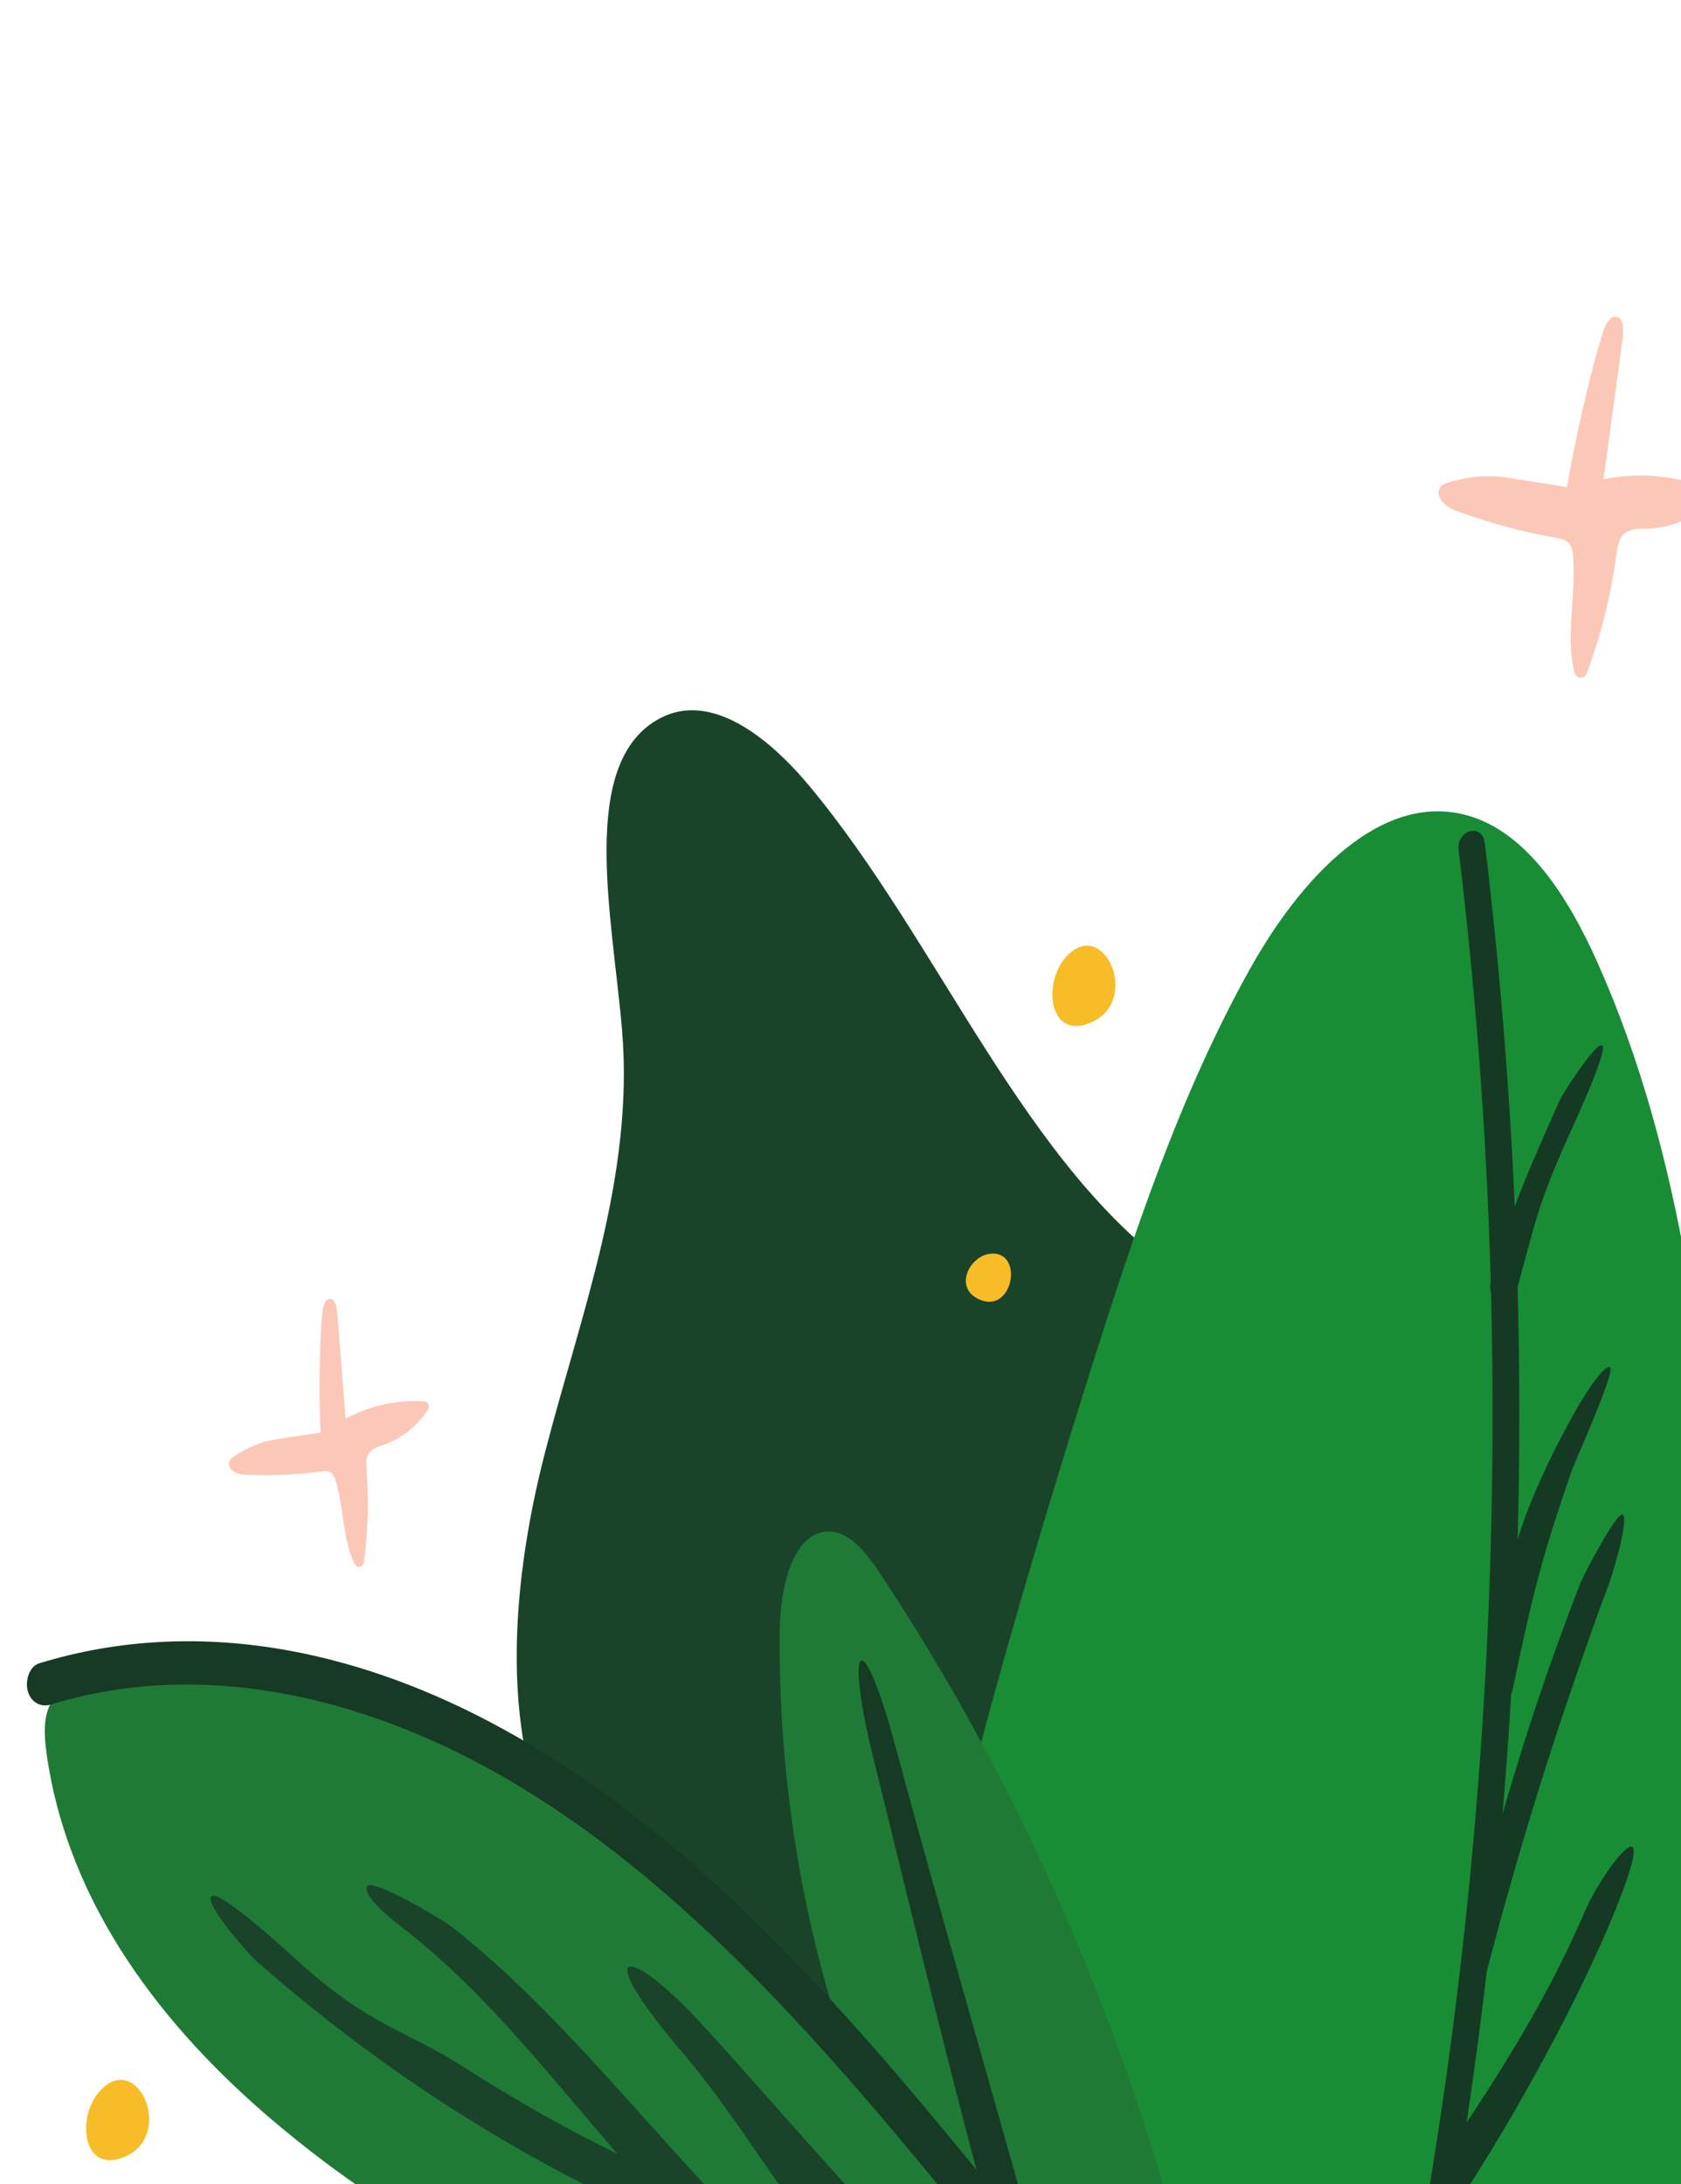 <svg width="304" height="395" viewBox="0 0 304 395" fill="none" xmlns="http://www.w3.org/2000/svg">
<g clip-path="url(#clip0_1_1361)" filter="url(#filter0_d_1_1361)">
<path d="M326.764 521.404C261.431 530.694 191.882 490.963 152.925 422.093C151.128 418.919 149.317 415.36 149.493 411.512C149.957 401.064 162.749 400.657 167.478 392.237C174.31 380.073 160.331 365.426 148.725 361.049C132.792 355.034 115.122 350.684 103.983 334.873C89.741 314.629 92.066 283.937 98.508 258.875C104.951 233.814 114.719 208.891 112.501 182.343C110.754 161.659 104.446 133.668 119.448 125.848C128.563 121.103 138.901 129.19 146.279 138.028C170.076 166.537 185.287 207.36 214.086 226.964C234.502 240.859 258.768 241.772 279.828 253.974C303.379 267.619 320.943 294.279 333.976 322.61C345.277 347.115 353.989 374.343 354.355 402.306C354.721 430.269 345.666 459.068 327.39 474.116" fill="#194429"/>
<path d="M164.435 695.476C199.796 663.676 230.193 624.596 254.219 580.048C267.79 554.858 279.23 528.109 290.128 501.126C297.845 482.046 305.376 462.643 309.419 441.998C313.161 422.934 313.856 403.213 314.088 383.621C314.486 350.484 313.625 317.376 311.503 284.299C308.988 245.002 304.422 204.854 288.924 170.129C283.649 158.3 276.15 146.404 265.243 143.43C249.592 139.153 235.206 154.925 226.226 170.915C213.419 193.748 204.865 219.528 196.769 245.264C169.289 332.651 145.645 424.761 151.953 517.823" fill="#198C36"/>
<path d="M235.957 507.158C242.95 484.992 249.015 462.444 254.15 439.514C259.285 416.583 263.453 393.378 266.655 369.898C269.885 346.507 272.151 322.974 273.454 299.297C274.757 275.62 275.085 251.934 274.436 228.239C273.783 204.497 272.148 180.783 269.531 157.231C269.223 154.301 268.883 151.37 268.512 148.437C268.049 144.722 263.334 146.087 263.784 149.779C266.615 173.071 268.47 196.519 269.342 220.035C270.206 243.515 270.107 267.006 269.045 290.509C267.98 314.055 265.959 337.515 262.982 360.887C260.024 384.07 256.115 407.038 251.255 429.79C246.395 452.542 240.607 474.988 233.891 497.128C233.048 499.909 232.188 502.693 231.311 505.481C230.195 508.973 234.85 510.65 235.957 507.158Z" fill="#153A23"/>
<path d="M274.27 229.453C277.674 216.855 278.137 213.926 283.301 202.264C283.908 200.877 290.93 185.929 289.758 185.066C288.706 184.281 282.63 193.687 282.014 195.091C276.66 207.181 273.149 214.7 269.619 227.76C268.656 231.307 273.302 233.001 274.27 229.453Z" fill="#153A23"/>
<path d="M273.561 301.502C277.132 284.544 278.656 278.111 284.214 262.016C284.714 260.563 292.319 243.688 291.161 243.259C289.804 242.763 285.631 249.853 284.899 251.167C272.329 273.673 272.468 282.845 268.892 299.804C268.137 303.435 272.778 305.145 273.561 301.502Z" fill="#153A23"/>
<path d="M268.897 352.427C274.096 332.447 280.125 312.793 286.96 293.538C288.878 288.136 288.813 288.097 290.865 282.762C291.416 281.336 294.672 270.821 293.468 269.925C292.453 269.173 286.298 280.985 285.742 282.422C278.332 301.742 274.723 313.42 268.948 333.536C267.314 339.239 265.747 344.968 264.247 350.723C263.311 354.315 267.966 356.014 268.897 352.427Z" fill="#153A23"/>
<path d="M261.736 397.243C271.597 382.841 283.635 361.333 290.73 344.748C301.981 318.416 290.045 333.609 286.599 341.685C279.693 357.835 270.416 372.343 260.829 386.35C259.99 387.564 259.763 389.235 260.741 390.471C261.56 391.501 260.24 395.094 261.079 393.868L261.741 397.243H261.736Z" fill="#153A23"/>
<path d="M215.707 419.977C158.78 434.958 96.846 419.849 49.219 379.372C29.983 363.026 12.166 340.76 8.377 312.758C7.951 309.583 7.803 305.986 9.512 303.513C10.947 301.463 13.263 300.739 15.426 300.238C66.17 288.353 116.215 324.915 153.486 368.127C144.957 343.6 140.713 317.225 141.018 290.642C141.11 283.051 143.38 273.194 149.674 272.96C153.569 272.815 156.622 276.758 159.081 280.434C182.798 316.116 201.019 356.608 212.887 400" fill="#1F7A36"/>
<path d="M9.174 304.259C34.235 296.546 60.904 301.792 84.447 313.766C108.893 326.191 130.096 345.895 149.452 367.453C160.637 379.912 171.29 393.072 181.924 406.193C184.268 409.095 188.168 405.519 187.172 401.972C178.784 371.981 170.1 342.097 161.985 311.995C155.658 288.537 152.791 293.171 157.923 313.849C165.435 344.18 172.601 374.554 180.998 404.522L186.255 400.301C167.07 376.581 147.729 352.717 125.427 333.186C103.622 314.106 78.815 299.269 51.937 294.435C36.973 291.745 21.744 292.285 7.057 296.808C5.348 297.331 4.491 299.91 5.024 301.82C5.635 303.953 7.464 304.783 9.174 304.259Z" fill="#163A24"/>
<path d="M221.27 411.623C197.513 411.572 173.852 407.999 150.823 400.986C127.759 393.989 105.488 383.649 84.498 370.193C72.752 362.669 67.569 362.853 54.485 351.197C53.095 349.938 39.432 337.274 38.177 338.994C37.098 340.465 44.93 349.387 46.37 350.645C66.035 367.911 87.393 382.199 109.962 393.189C132.611 404.222 156.295 411.89 180.488 416.023C194.138 418.325 207.904 419.482 221.687 419.487C225.855 419.487 225.461 411.623 221.27 411.623Z" fill="#194429"/>
<path d="M73.674 345.294C91.857 359.601 105.766 380.129 122.144 397.088C125.335 400.39 136.58 400.702 133.38 397.394C116.535 379.99 100.435 359.167 81.728 344.447C80.251 343.283 67.12 335.425 66.383 337.174C65.503 339.212 72.192 344.13 73.674 345.294Z" fill="#194429"/>
<path d="M122.222 365.766C135.941 381.627 141.133 394.542 155.315 408.02C158.609 411.144 173.527 412.13 170.215 408.983C156.024 395.511 140.24 376.554 126.836 361.957C114.256 348.256 106.498 346.881 122.222 365.766Z" fill="#194429"/>
<path d="M57.977 255.072C57.653 249.324 57.741 239.077 58.278 233.352C58.389 232.238 58.815 230.818 59.746 230.912C60.599 230.985 60.89 232.293 60.974 233.307C61.502 239.712 62.008 246.127 62.493 252.554C66.999 250.139 71.928 249.081 76.851 249.475C76.989 249.488 77.12 249.546 77.233 249.642C77.345 249.739 77.433 249.87 77.488 250.023C77.543 250.175 77.562 250.342 77.543 250.507C77.525 250.671 77.47 250.826 77.384 250.956C75.35 253.987 72.585 256.184 69.468 257.244C68.343 257.617 67.055 257.973 66.504 259.204C66.143 260 66.231 260.958 66.295 261.855C66.742 267.412 66.571 273.016 65.786 278.518C65.75 278.729 65.662 278.923 65.533 279.073C65.404 279.223 65.24 279.322 65.064 279.359C64.887 279.395 64.705 279.366 64.542 279.275C64.379 279.185 64.243 279.038 64.151 278.852C61.965 274.597 62.215 268.711 60.71 263.815C60.582 263.247 60.308 262.742 59.927 262.373C59.376 262.04 58.745 261.947 58.144 262.111C53.439 262.725 48.703 262.911 43.976 262.668C42.697 262.596 40.951 261.649 41.484 260.284C41.679 259.879 41.975 259.557 42.331 259.365C44.761 257.715 47.436 256.652 50.205 256.236L57.977 255.072Z" fill="#FBC8B8"/>
<path d="M283.403 84.095C284.603 76.482 287.613 63.172 289.938 55.932C290.402 54.534 291.328 52.852 292.537 53.353C293.621 53.799 293.644 55.62 293.463 56.973C292.327 65.513 291.17 74.073 289.994 82.653C296.544 81.348 303.26 81.986 309.558 84.513C309.732 84.588 309.886 84.718 310.004 84.89C310.121 85.062 310.198 85.269 310.225 85.489C310.253 85.709 310.23 85.933 310.16 86.139C310.09 86.345 309.975 86.524 309.827 86.657C306.326 89.774 302.107 91.504 297.752 91.608C296.177 91.608 294.403 91.569 293.333 92.945C292.643 93.842 292.486 95.117 292.314 96.287C291.325 103.704 289.516 110.93 286.937 117.773C286.831 118.032 286.662 118.247 286.453 118.39C286.243 118.532 286.003 118.595 285.763 118.57C285.523 118.545 285.295 118.434 285.109 118.251C284.923 118.068 284.787 117.822 284.719 117.544C283.074 111.106 285.061 103.543 284.482 96.598C284.473 95.806 284.258 95.037 283.866 94.398C283.315 93.663 282.431 93.468 281.62 93.324C275.323 92.202 269.105 90.511 263.019 88.267C261.384 87.649 259.37 85.699 260.449 84.14C260.817 83.691 261.294 83.393 261.81 83.288C265.447 82.129 269.238 81.836 272.968 82.425L283.403 84.095Z" fill="#FBC8B8"/>
<path d="M17.96 374.253C13.902 378.87 14.898 388.633 21.855 386.294C32.119 382.825 24.912 366.345 17.96 374.253Z" fill="#F7BC28"/>
<path d="M179.103 222.725C175.449 223.098 172.508 228.617 176.788 230.845C183.156 234.142 185.361 222.096 179.103 222.725Z" fill="#F7BC28"/>
<path d="M192.707 169.138C188.649 173.761 189.65 183.523 196.602 181.179C206.865 177.709 199.659 161.235 192.707 169.138Z" fill="#F7BC28"/>
</g>
<defs>
<filter id="filter0_d_1_1361" x="0" y="0" width="308" height="408" filterUnits="userSpaceOnUse" color-interpolation-filters="sRGB">
<feFlood flood-opacity="0" result="BackgroundImageFix"/>
<feColorMatrix in="SourceAlpha" type="matrix" values="0 0 0 0 0 0 0 0 0 0 0 0 0 0 0 0 0 0 127 0" result="hardAlpha"/>
<feOffset dy="4"/>
<feGaussianBlur stdDeviation="2"/>
<feComposite in2="hardAlpha" operator="out"/>
<feColorMatrix type="matrix" values="0 0 0 0 0 0 0 0 0 0 0 0 0 0 0 0 0 0 0.25 0"/>
<feBlend mode="normal" in2="BackgroundImageFix" result="effect1_dropShadow_1_1361"/>
<feBlend mode="normal" in="SourceGraphic" in2="effect1_dropShadow_1_1361" result="shape"/>
</filter>
<clipPath id="clip0_1_1361">
<rect width="300" height="400" fill="white" transform="translate(4)"/>
</clipPath>
</defs>
</svg>
